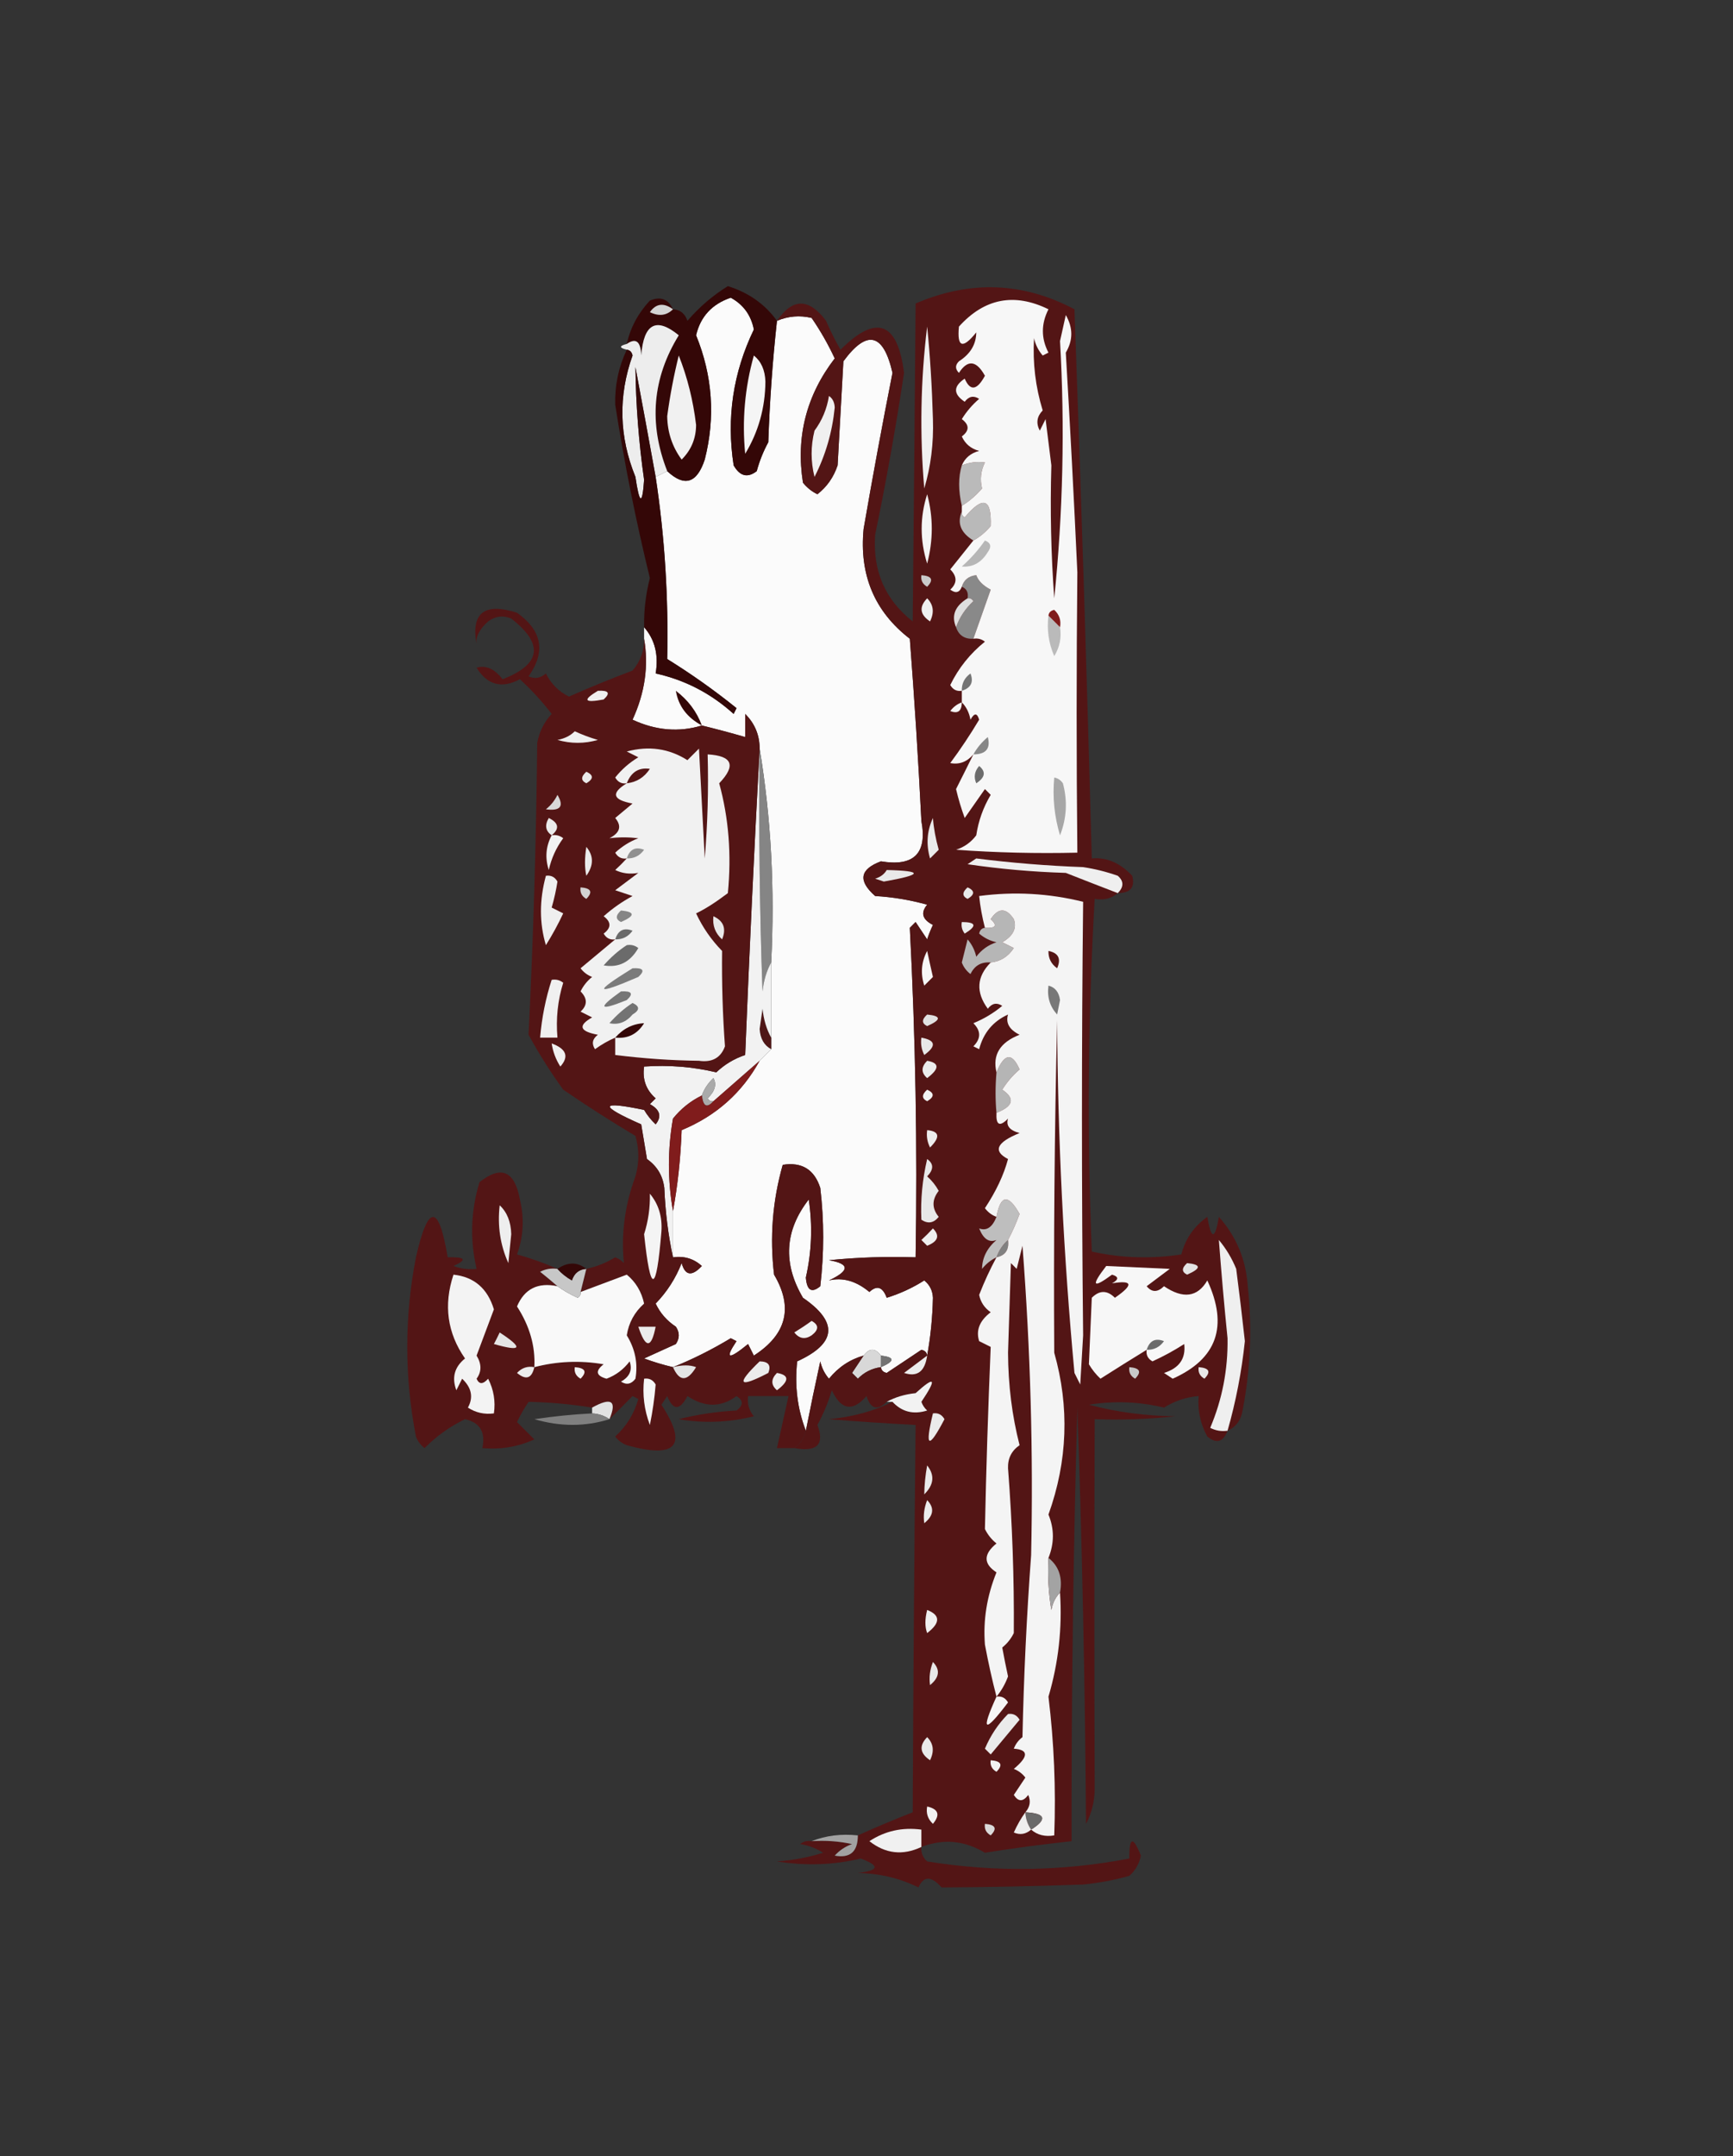 <?xml version="1.0" encoding="UTF-8"?>
<!DOCTYPE svg PUBLIC "-//W3C//DTD SVG 1.1//EN" "http://www.w3.org/Graphics/SVG/1.1/DTD/svg11.dtd">
<svg xmlns="http://www.w3.org/2000/svg" version="1.1" width="300px" height="373px" style="shape-rendering:geometricPrecision; text-rendering:geometricPrecision; image-rendering:optimizeQuality; fill-rule:evenodd; clip-rule:evenodd" xmlns:xlink="http://www.w3.org/1999/xlink">
<rect width="100%" height="100%" fill="#333333" stroke="none"/>
<g><path style="opacity:1" fill="#fbfbfb" d="M 134.5,55.5 C 136.455,54.676 138.455,54.51 140.5,55C 142.017,57.205 143.35,59.538 144.5,62C 139.587,68.4 137.754,75.567 139,83.5C 139.689,84.357 140.522,85.023 141.5,85.5C 143.146,84.221 144.313,82.555 145,80.5C 145.333,74.5 145.667,68.5 146,62.5C 150.091,56.946 152.924,57.612 154.5,64.5C 152.722,73.502 151.056,82.502 149.5,91.5C 148.729,99.463 151.396,105.797 157.5,110.5C 158.307,120.992 158.974,131.492 159.5,142C 160.546,147.62 158.213,149.954 152.5,149C 148.828,150.365 148.494,152.365 151.5,155C 154.553,155.179 157.553,155.679 160.5,156.5C 159.332,157.906 159.665,159.072 161.5,160C 161.07,160.92 160.736,161.753 160.5,162.5C 159.833,161.5 159.167,160.5 158.5,159.5C 158.167,159.833 157.833,160.167 157.5,160.5C 158.487,179.453 158.821,198.453 158.5,217.5C 153.489,217.334 148.489,217.501 143.5,218C 147.136,218.626 147.136,219.793 143.5,221.5C 145.897,220.933 148.23,221.6 150.5,223.5C 151.803,222.282 152.803,222.615 153.5,224.5C 155.811,223.786 157.978,222.786 160,221.5C 160.944,222.263 161.444,223.263 161.5,224.5C 161.424,227.931 161.091,231.265 160.5,234.5C 160.44,233.957 160.107,233.624 159.5,233.5C 157.5,234.833 155.5,236.167 153.5,237.5C 152.893,237.376 152.56,237.043 152.5,236.5C 154.933,235.452 154.933,234.786 152.5,234.5C 151.5,233.167 150.5,233.167 149.5,234.5C 147.133,235.164 145.133,236.497 143.5,238.5C 142.749,237.624 142.249,236.624 142,235.5C 141.117,239.534 140.284,243.534 139.5,247.5C 138.042,243.727 137.542,239.727 138,235.5C 144.819,232.386 145.153,228.72 139,224.5C 135.49,218.541 135.824,212.874 140,207.5C 140.679,212.029 140.513,216.529 139.5,221C 139.68,223.241 140.513,223.741 142,222.5C 142.667,216.833 142.667,211.167 142,205.5C 140.974,202.307 138.808,200.974 135.5,201.5C 133.731,207.723 133.231,214.057 134,220.5C 137.356,226.165 136.189,230.832 130.5,234.5C 130.167,233.833 129.833,233.167 129.5,232.5C 126.078,235.29 125.411,235.123 127.5,232C 127.167,231.833 126.833,231.667 126.5,231.5C 123.172,233.501 119.838,235.168 116.5,236.5C 114.821,236.108 113.154,235.608 111.5,235C 113.351,234.163 115.184,233.329 117,232.5C 117.667,231.5 117.667,230.5 117,229.5C 115.444,228.48 114.278,227.147 113.5,225.5C 115.455,223.488 116.955,221.154 118,218.5C 118.604,220.686 119.77,220.852 121.5,219C 120.095,217.731 118.429,217.231 116.5,217.5C 116.5,214.833 116.5,212.167 116.5,209.5C 117.326,205.018 117.826,200.351 118,195.5C 123.956,193.039 128.456,189.039 131.5,183.5C 132.167,182.833 132.833,182.167 133.5,181.5C 133.5,180.833 133.5,180.167 133.5,179.5C 133.5,175.167 133.5,170.833 133.5,166.5C 134.146,153.788 133.48,141.455 131.5,129.5C 131.496,127.158 130.663,125.158 129,123.5C 129,124.833 129,126.167 129,127.5C 126.509,126.78 124.009,126.113 121.5,125.5C 117.544,126.707 113.544,126.374 109.5,124.5C 111.645,119.834 112.312,115.168 111.5,110.5C 111.5,109.833 111.5,109.167 111.5,108.5C 113.369,110.635 114.036,113.302 113.5,116.5C 118.579,117.623 123.079,119.957 127,123.5C 127.167,123.167 127.333,122.833 127.5,122.5C 123.683,119.423 119.683,116.59 115.5,114C 115.735,103.328 115.068,92.828 113.5,82.5C 114.167,82.167 114.833,81.833 115.5,81.5C 118.474,84.285 120.641,83.619 122,79.5C 123.862,72.192 123.362,65.026 120.5,58C 121.259,54.767 123.259,52.6 126.5,51.5C 128.683,52.692 130.016,54.525 130.5,57C 126.9,64.462 125.733,72.295 127,80.5C 128.079,82.394 129.413,82.727 131,81.5C 131.471,79.754 132.138,78.087 133,76.5C 133.239,69.452 133.739,62.452 134.5,55.5 Z"/></g>
<g><path style="opacity:1" fill="#340707" d="M 134.5,55.5 C 133.739,62.452 133.239,69.452 133,76.5C 132.138,78.087 131.471,79.754 131,81.5C 129.413,82.727 128.079,82.394 127,80.5C 125.733,72.295 126.9,64.462 130.5,57C 130.016,54.525 128.683,52.692 126.5,51.5C 123.259,52.6 121.259,54.767 120.5,58C 123.362,65.026 123.862,72.192 122,79.5C 120.641,83.619 118.474,84.285 115.5,81.5C 112.266,73.257 112.933,65.423 117.5,58C 113.604,54.808 111.437,55.975 111,61.5C 110.925,59.065 110.092,58.398 108.5,59.5C 109.126,56.685 110.46,54.185 112.5,52C 114.352,51.227 115.686,51.727 116.5,53.5C 117.75,53.577 118.583,54.244 119,55.5C 121.039,53.126 123.372,51.126 126,49.5C 129.591,50.615 132.424,52.615 134.5,55.5 Z"/></g>
<g><path style="opacity:1" fill="#d4d4d4" d="M 116.5,53.5 C 115.399,54.598 114.066,54.765 112.5,54C 113.564,52.489 114.897,52.323 116.5,53.5 Z"/></g>
<g><path style="opacity:1" fill="#f5f5f5" d="M 130.5,61.5 C 131.765,62.514 132.431,64.014 132.5,66C 132.463,70.541 131.296,74.708 129,78.5C 128.436,72.742 128.936,67.075 130.5,61.5 Z"/></g>
<g><path style="opacity:1" fill="#f1f1f1" d="M 117.5,61.5 C 118.99,65.251 119.99,69.251 120.5,73.5C 120.489,75.854 119.656,77.854 118,79.5C 116.377,77.297 115.543,74.797 115.5,72C 115.978,68.445 116.645,64.945 117.5,61.5 Z"/></g>
<g><path style="opacity:1" fill="#ededed" d="M 115.5,81.5 C 114.833,81.833 114.167,82.167 113.5,82.5C 112.363,76.209 111.197,69.875 110,63.5C 110.075,69.997 110.575,76.497 111.5,83C 111.199,87.447 110.699,87.281 110,82.5C 107.164,75.518 106.997,68.518 109.5,61.5C 109.376,60.893 109.043,60.56 108.5,60.5C 107.167,60.167 107.167,59.833 108.5,59.5C 110.092,58.398 110.925,59.065 111,61.5C 111.437,55.975 113.604,54.808 117.5,58C 112.933,65.423 112.266,73.257 115.5,81.5 Z"/></g>
<g><path style="opacity:1" fill="#340707" d="M 108.5,60.5 C 109.043,60.56 109.376,60.893 109.5,61.5C 106.997,68.518 107.164,75.518 110,82.5C 110.699,87.281 111.199,87.447 111.5,83C 110.575,76.497 110.075,69.997 110,63.5C 111.197,69.875 112.363,76.209 113.5,82.5C 115.068,92.828 115.735,103.328 115.5,114C 119.683,116.59 123.683,119.423 127.5,122.5C 127.333,122.833 127.167,123.167 127,123.5C 123.079,119.957 118.579,117.623 113.5,116.5C 114.036,113.302 113.369,110.635 111.5,108.5C 111.451,105.626 111.784,102.792 112.5,100C 110.068,90.051 108.068,80.051 106.5,70C 106.422,66.636 107.089,63.47 108.5,60.5 Z"/></g>
<g><path style="opacity:1" fill="#340707" d="M 121.5,125.5 C 118.927,124.121 117.427,122.121 117,119.5C 119.127,121.114 120.627,123.114 121.5,125.5 Z"/></g>
<g><path style="opacity:1" fill="#858585" d="M 131.5,129.5 C 133.48,141.455 134.146,153.788 133.5,166.5C 132.698,167.952 132.198,169.618 132,171.5C 131.5,157.504 131.333,143.504 131.5,129.5 Z"/></g>
<g><path style="opacity:1" fill="#4f1616" d="M 133.5,179.5 C 133.5,180.167 133.5,180.833 133.5,181.5C 132.275,180.848 131.608,179.681 131.5,178C 131.667,176.833 131.833,175.667 132,174.5C 132.198,176.382 132.698,178.048 133.5,179.5 Z"/></g>
<g><path style="opacity:1" fill="#f2f2f2" d="M 131.5,129.5 C 131.333,143.504 131.5,157.504 132,171.5C 132.198,169.618 132.698,167.952 133.5,166.5C 133.5,170.833 133.5,175.167 133.5,179.5C 132.698,178.048 132.198,176.382 132,174.5C 131.833,175.667 131.667,176.833 131.5,178C 131.608,179.681 132.275,180.848 133.5,181.5C 132.833,182.167 132.167,182.833 131.5,183.5C 128.833,185.833 126.167,188.167 123.5,190.5C 123.062,190.565 122.728,190.399 122.5,190C 123.772,188.754 124.105,187.587 123.5,186.5C 122.575,187.357 121.908,188.357 121.5,189.5C 119.539,190.46 117.873,191.793 116.5,193.5C 115.563,198.812 115.563,204.146 116.5,209.5C 116.5,212.167 116.5,214.833 116.5,217.5C 115.676,213.688 115.176,209.688 115,205.5C 114.74,203.382 113.74,201.716 112,200.5C 111.667,198.5 111.333,196.5 111,194.5C 103.615,191.233 103.781,190.4 111.5,192C 112.047,192.925 112.713,193.758 113.5,194.5C 114.594,193.132 114.26,191.965 112.5,191C 112.833,190.667 113.167,190.333 113.5,190C 111.845,188.556 111.178,186.722 111.5,184.5C 115.767,184.203 119.934,184.536 124,185.5C 125.441,184.13 127.108,183.13 129,182.5C 129.713,164.846 130.546,147.18 131.5,129.5 Z"/></g>
<g><path style="opacity:1" fill="#aaaaaa" d="M 123.5,190.5 C 122.377,191.757 121.711,191.424 121.5,189.5C 121.908,188.357 122.575,187.357 123.5,186.5C 124.105,187.587 123.772,188.754 122.5,190C 122.728,190.399 123.062,190.565 123.5,190.5 Z"/></g>
<g><path style="opacity:1" fill="#801c1c" d="M 131.5,183.5 C 128.456,189.039 123.956,193.039 118,195.5C 117.826,200.351 117.326,205.018 116.5,209.5C 115.563,204.146 115.563,198.812 116.5,193.5C 117.873,191.793 119.539,190.46 121.5,189.5C 121.711,191.424 122.377,191.757 123.5,190.5C 126.167,188.167 128.833,185.833 131.5,183.5 Z"/></g>
<g><path style="opacity:1" fill="#d8d8d8" d="M 152.5,234.5 C 152.5,235.167 152.5,235.833 152.5,236.5C 150.956,236.703 149.622,237.37 148.5,238.5C 148.167,238.167 147.833,237.833 147.5,237.5C 148.193,236.482 148.859,235.482 149.5,234.5C 150.5,233.167 151.5,233.167 152.5,234.5 Z"/></g>
<g><path style="opacity:1" fill="#531515" d="M 111.5,110.5 C 112.312,115.168 111.645,119.834 109.5,124.5C 113.544,126.374 117.544,126.707 121.5,125.5C 124.009,126.113 126.509,126.78 129,127.5C 129,126.167 129,124.833 129,123.5C 130.663,125.158 131.496,127.158 131.5,129.5C 130.546,147.18 129.713,164.846 129,182.5C 127.108,183.13 125.441,184.13 124,185.5C 119.934,184.536 115.767,184.203 111.5,184.5C 111.178,186.722 111.845,188.556 113.5,190C 113.167,190.333 112.833,190.667 112.5,191C 114.26,191.965 114.594,193.132 113.5,194.5C 112.713,193.758 112.047,192.925 111.5,192C 103.781,190.4 103.615,191.233 111,194.5C 111.333,196.5 111.667,198.5 112,200.5C 113.74,201.716 114.74,203.382 115,205.5C 115.176,209.688 115.676,213.688 116.5,217.5C 118.429,217.231 120.095,217.731 121.5,219C 119.77,220.852 118.604,220.686 118,218.5C 116.955,221.154 115.455,223.488 113.5,225.5C 114.278,227.147 115.444,228.48 117,229.5C 117.667,230.5 117.667,231.5 117,232.5C 115.184,233.329 113.351,234.163 111.5,235C 113.154,235.608 114.821,236.108 116.5,236.5C 119.838,235.168 123.172,233.501 126.5,231.5C 126.833,231.667 127.167,231.833 127.5,232C 125.411,235.123 126.078,235.29 129.5,232.5C 129.833,233.167 130.167,233.833 130.5,234.5C 136.189,230.832 137.356,226.165 134,220.5C 133.231,214.057 133.731,207.723 135.5,201.5C 138.808,200.974 140.974,202.307 142,205.5C 142.667,211.167 142.667,216.833 142,222.5C 140.513,223.741 139.68,223.241 139.5,221C 140.513,216.529 140.679,212.029 140,207.5C 135.824,212.874 135.49,218.541 139,224.5C 145.153,228.72 144.819,232.386 138,235.5C 137.542,239.727 138.042,243.727 139.5,247.5C 139.218,248.778 138.551,249.778 137.5,250.5C 136.5,250.5 135.5,250.5 134.5,250.5C 135.167,247.5 135.833,244.5 136.5,241.5C 134.167,241.5 131.833,241.5 129.5,241.5C 129.33,242.822 129.663,243.989 130.5,245C 126.136,246.082 121.803,246.249 117.5,245.5C 120.785,244.676 124.118,244.176 127.5,244C 128.711,243.107 128.711,242.274 127.5,241.5C 124.829,243.491 121.996,243.491 119,241.5C 117.684,244.028 116.517,244.028 115.5,241.5C 115.167,242 114.833,242.5 114.5,243C 119.121,250.07 117.121,252.404 108.5,250C 107.692,249.692 107.025,249.192 106.5,248.5C 108.46,246.709 109.793,244.543 110.5,242C 110.167,241.833 109.833,241.667 109.5,241.5C 108.16,242.867 106.827,244.2 105.5,245.5C 106.837,242.313 105.837,241.646 102.5,243.5C 98.929,242.911 95.262,242.577 91.5,242.5C 90.738,243.628 90.071,244.795 89.5,246C 90.5,247 91.5,248 92.5,249C 89.649,250.289 86.649,250.789 83.5,250.5C 84.085,247.739 83.085,246.073 80.5,245.5C 77.913,246.744 75.58,248.411 73.5,250.5C 72.808,249.975 72.308,249.308 72,248.5C 70,238.167 70,227.833 72,217.5C 74.117,208.195 75.951,208.195 77.5,217.5C 80.598,217.413 80.932,217.913 78.5,219C 79.793,219.49 81.127,219.657 82.5,219.5C 81.33,214.491 81.497,209.491 83,204.5C 86.763,201.539 89.096,202.539 90,207.5C 90.784,210.76 90.617,213.927 89.5,217C 92.004,217.698 94.337,218.531 96.5,219.5C 95.448,219.351 94.448,219.517 93.5,220C 94.571,220.852 95.571,221.685 96.5,222.5C 93.115,221.79 90.781,222.956 89.5,226C 91.697,229.391 92.697,232.891 92.5,236.5C 96.446,235.473 100.446,235.306 104.5,236C 103.007,237.156 103.174,237.99 105,238.5C 106.605,237.899 107.938,236.899 109,235.5C 109.507,236.996 109.007,238.163 107.5,239C 108.449,239.617 109.282,239.451 110,238.5C 110.455,235.863 109.955,233.363 108.5,231C 108.834,228.825 109.834,226.992 111.5,225.5C 111.047,223.435 110.047,221.768 108.5,220.5C 105.812,221.513 103.146,222.513 100.5,223.5C 100.833,222.167 101.167,220.833 101.5,219.5C 103.258,219.123 104.925,218.456 106.5,217.5C 107.086,217.709 107.586,218.043 108,218.5C 107.496,213.463 108.162,208.463 110,203.5C 110.667,201.167 110.667,198.833 110,196.5C 105.739,193.955 101.572,191.288 97.5,188.5C 95.302,185.467 93.302,182.3 91.5,179C 92.326,162.241 92.826,145.407 93,128.5C 93.36,126.579 94.194,124.912 95.5,123.5C 93.851,121.35 92.018,119.35 90,117.5C 86.857,119.172 84.357,118.506 82.5,115.5C 84.113,115.032 85.613,115.699 87,117.5C 93.684,114.924 94.184,111.424 88.5,107C 87.101,106.405 85.768,106.572 84.5,107.5C 82.98,108.85 82.313,110.183 82.5,111.5C 81.503,106.018 83.836,104.185 89.5,106C 93.847,109.084 94.513,112.751 91.5,117C 92.549,117.492 93.549,117.326 94.5,116.5C 95.395,118.307 96.728,119.64 98.5,120.5C 102.087,118.913 105.754,117.413 109.5,116C 110.861,114.416 111.528,112.582 111.5,110.5 Z"/></g>
<g><path style="opacity:1" fill="#efefef" d="M 134.5,237.5 C 136.656,237.872 136.656,238.872 134.5,240.5C 133.438,239.575 133.438,238.575 134.5,237.5 Z"/></g>
<g><path style="opacity:1" fill="#ececec" d="M 131.5,235.5 C 133.028,235.517 133.528,236.184 133,237.5C 127.841,240.18 127.341,239.513 131.5,235.5 Z"/></g>
<g><path style="opacity:1" fill="#e4e4e4" d="M 116.5,236.5 C 118.109,236.094 119.443,236.094 120.5,236.5C 118.956,239.041 117.623,239.041 116.5,236.5 Z"/></g>
<g><path style="opacity:1" fill="#f3f3f3" d="M 99.5,236.5 C 101.337,236.639 101.67,237.306 100.5,238.5C 99.703,238.043 99.369,237.376 99.5,236.5 Z"/></g>
<g><path style="opacity:1" fill="#ececec" d="M 92.5,236.5 C 92.052,238.465 91.052,238.798 89.5,237.5C 90.325,236.614 91.325,236.281 92.5,236.5 Z"/></g>
<g><path style="opacity:1" fill="#e5e5e5" d="M 86.5,230.5 C 90.66,233.216 90.327,233.883 85.5,232.5C 85.863,231.817 86.196,231.15 86.5,230.5 Z"/></g>
<g><path style="opacity:1" fill="#ebebeb" d="M 110.5,229.5 C 111.5,229.5 112.5,229.5 113.5,229.5C 112.754,233.31 111.754,233.31 110.5,229.5 Z"/></g>
<g><path style="opacity:1" fill="#f3f3f3" d="M 140.5,228.5 C 141.774,229.189 141.774,230.023 140.5,231C 139.365,231.749 138.365,231.583 137.5,230.5C 138.602,229.824 139.602,229.158 140.5,228.5 Z"/></g>
<g><path style="opacity:1" fill="#f9f9f9" d="M 92.5,236.5 C 92.697,232.891 91.697,229.391 89.5,226C 90.781,222.956 93.115,221.79 96.5,222.5C 97.531,223.249 98.698,223.915 100,224.5C 100.399,224.272 100.565,223.938 100.5,223.5C 103.146,222.513 105.812,221.513 108.5,220.5C 110.047,221.768 111.047,223.435 111.5,225.5C 109.834,226.992 108.834,228.825 108.5,231C 109.955,233.363 110.455,235.863 110,238.5C 109.282,239.451 108.449,239.617 107.5,239C 109.007,238.163 109.507,236.996 109,235.5C 107.938,236.899 106.605,237.899 105,238.5C 103.174,237.99 103.007,237.156 104.5,236C 100.446,235.306 96.446,235.473 92.5,236.5 Z"/></g>
<g><path style="opacity:1" fill="#c7c7c7" d="M 96.5,219.5 C 97.172,220.267 98.005,220.934 99,221.5C 99.417,220.244 100.25,219.577 101.5,219.5C 101.167,220.833 100.833,222.167 100.5,223.5C 100.565,223.938 100.399,224.272 100,224.5C 98.698,223.915 97.531,223.249 96.5,222.5C 95.571,221.685 94.571,220.852 93.5,220C 94.448,219.517 95.448,219.351 96.5,219.5 Z"/></g>
<g><path style="opacity:1" fill="#f3f3f3" d="M 78.5,220.5 C 82.066,220.88 84.399,222.88 85.5,226.5C 84.497,229.172 83.497,231.838 82.5,234.5C 83.39,235.955 83.39,237.289 82.5,238.5C 82.938,239.506 83.604,239.506 84.5,238.5C 85.466,240.396 85.799,242.396 85.5,244.5C 83.856,244.714 82.356,244.38 81,243.5C 81.979,241.721 81.646,240.055 80,238.5C 79.667,239.167 79.333,239.833 79,240.5C 78.175,238.299 78.675,236.466 80.5,235C 77.427,230.596 76.761,225.763 78.5,220.5 Z"/></g>
<g><path style="opacity:1" fill="#340707" d="M 101.5,219.5 C 100.25,219.577 99.417,220.244 99,221.5C 98.005,220.934 97.172,220.267 96.5,219.5C 98.284,218.28 99.95,218.28 101.5,219.5 Z"/></g>
<g><path style="opacity:1" fill="#eeeeee" d="M 86.5,208.5 C 87.777,209.694 88.444,211.36 88.5,213.5C 88.333,215.167 88.167,216.833 88,218.5C 86.595,215.381 86.095,212.048 86.5,208.5 Z"/></g>
<g><path style="opacity:1" fill="#f4f4f4" d="M 112.5,206.5 C 113.997,208.29 114.664,210.456 114.5,213C 113.611,223.837 112.611,224.003 111.5,213.5C 112.223,211.218 112.557,208.884 112.5,206.5 Z"/></g>
<g><path style="opacity:1" fill="#f0f0f0" d="M 95.5,180.5 C 98.045,181.438 98.545,182.771 97,184.5C 96.209,183.255 95.709,181.922 95.5,180.5 Z"/></g>
<g><path style="opacity:1" fill="#f0f0f0" d="M 95.5,169.5 C 96.239,169.369 96.906,169.536 97.5,170C 96.549,173.057 96.216,176.223 96.5,179.5C 95.5,179.5 94.5,179.5 93.5,179.5C 93.788,176.061 94.454,172.728 95.5,169.5 Z"/></g>
<g><path style="opacity:1" fill="#e9e9e9" d="M 123.5,158.5 C 125.273,159.314 125.773,160.648 125,162.5C 123.812,161.437 123.312,160.103 123.5,158.5 Z"/></g>
<g><path style="opacity:1" fill="#d2d2d2" d="M 100.5,153.5 C 102.337,153.639 102.67,154.306 101.5,155.5C 100.702,155.043 100.369,154.376 100.5,153.5 Z"/></g>
<g><path style="opacity:1" fill="#efefef" d="M 94.5,151.5 C 95.376,151.369 96.043,151.702 96.5,152.5C 96.277,153.967 95.944,155.467 95.5,157C 96.167,157.333 96.833,157.667 97.5,158C 96.635,159.854 95.635,161.687 94.5,163.5C 93.358,159.696 93.358,155.696 94.5,151.5 Z"/></g>
<g><path style="opacity:1" fill="#ebebeb" d="M 101.5,146.5 C 102.788,148.035 102.788,149.701 101.5,151.5C 101.193,150.113 101.193,148.446 101.5,146.5 Z"/></g>
<g><path style="opacity:1" fill="#f2f2f2" d="M 95.5,144.5 C 96.239,144.369 96.906,144.536 97.5,145C 96.283,146.648 95.45,148.481 95,150.5C 94.322,148.402 94.489,146.402 95.5,144.5 Z"/></g>
<g><path style="opacity:1" fill="#eaeaea" d="M 95.5,144.5 C 94.427,143.749 94.26,142.749 95,141.5C 96.728,142.352 96.895,143.352 95.5,144.5 Z"/></g>
<g><path style="opacity:1" fill="#d8d8d8" d="M 96.5,137.5 C 97.688,139.496 97.021,140.329 94.5,140C 95.38,139.292 96.047,138.458 96.5,137.5 Z"/></g>
<g><path style="opacity:1" fill="#eaeaea" d="M 101.5,133.5 C 102.773,134.077 102.773,134.743 101.5,135.5C 100.537,135.03 100.537,134.363 101.5,133.5 Z"/></g>
<g><path style="opacity:1" fill="#f1f1f1" d="M 106.5,179.5 C 105.279,180.028 104.113,180.695 103,181.5C 102.383,180.551 102.549,179.718 103.5,179C 100.332,178.418 99.999,177.418 102.5,176C 101.833,175.667 101.167,175.333 100.5,175C 101.711,173.887 101.711,172.72 100.5,171.5C 100.977,170.522 101.643,169.689 102.5,169C 101.692,168.692 101.025,168.192 100.5,167.5C 102.519,165.81 104.519,164.144 106.5,162.5C 105.624,162.631 104.957,162.298 104.5,161.5C 105.833,160.5 105.833,159.5 104.5,158.5C 106.028,157.139 107.695,155.972 109.5,155C 108.5,154.667 107.5,154.333 106.5,154C 107.833,153 109.167,152 110.5,151C 109.049,151.263 107.716,151.096 106.5,150.5C 107.243,149.818 107.909,149.151 108.5,148.5C 107.624,148.631 106.957,148.298 106.5,147.5C 107.665,146.416 108.998,145.583 110.5,145C 108.793,144.805 107.126,144.805 105.5,145C 107.335,144.072 107.668,142.906 106.5,141.5C 107.5,140.667 108.5,139.833 109.5,139C 106.046,138.372 105.713,137.205 108.5,135.5C 107.624,135.631 106.957,135.298 106.5,134.5C 107.605,133.108 108.939,131.941 110.5,131C 109.833,130.667 109.167,130.333 108.5,130C 112.317,128.977 115.817,129.477 119,131.5C 119.667,130.833 120.333,130.167 121,129.5C 121.333,135.833 121.667,142.167 122,148.5C 122.499,142.509 122.666,136.509 122.5,130.5C 126.789,130.744 127.456,132.411 124.5,135.5C 126.149,141.5 126.649,147.834 126,154.5C 123.878,156.105 122.045,157.271 120.5,158C 121.624,160.411 123.124,162.578 125,164.5C 124.935,170.043 125.101,175.543 125.5,181C 124.771,182.992 123.271,183.826 121,183.5C 116.281,183.447 111.447,183.114 106.5,182.5C 106.5,181.5 106.5,180.5 106.5,179.5 Z"/></g>
<g><path style="opacity:1" fill="#340707" d="M 106.5,179.5 C 107.875,177.93 109.541,177.097 111.5,177C 110.347,178.883 108.681,179.716 106.5,179.5 Z"/></g>
<g><path style="opacity:1" fill="#737373" d="M 109.5,173.5 C 110.773,174.077 110.773,174.743 109.5,175.5C 108.38,176.833 107.047,177.333 105.5,177C 106.731,175.595 108.064,174.429 109.5,173.5 Z"/></g>
<g><path style="opacity:1" fill="#767676" d="M 107.5,171.5 C 109.379,171.393 109.712,171.893 108.5,173C 103.698,174.94 103.365,174.44 107.5,171.5 Z"/></g>
<g><path style="opacity:1" fill="#7b7b7b" d="M 109.5,167.5 C 111.379,167.393 111.712,167.893 110.5,169C 102.968,172.24 102.635,171.74 109.5,167.5 Z"/></g>
<g><path style="opacity:1" fill="#6b6b6b" d="M 108.5,163.5 C 109.239,163.369 109.906,163.536 110.5,164C 109.094,166.449 107.094,167.449 104.5,167C 105.731,165.595 107.064,164.429 108.5,163.5 Z"/></g>
<g><path style="opacity:1" fill="#6a6a6a" d="M 106.5,162.5 C 107.002,160.915 108.002,160.415 109.5,161C 108.756,162.039 107.756,162.539 106.5,162.5 Z"/></g>
<g><path style="opacity:1" fill="#858585" d="M 107.5,157.5 C 109.975,157.747 109.975,158.413 107.5,159.5C 106.537,159.03 106.537,158.363 107.5,157.5 Z"/></g>
<g><path style="opacity:1" fill="#909090" d="M 108.5,148.5 C 109.002,146.915 110.002,146.415 111.5,147C 110.756,148.039 109.756,148.539 108.5,148.5 Z"/></g>
<g><path style="opacity:1" fill="#531515" d="M 108.5,135.5 C 109.254,133.554 110.588,132.721 112.5,133C 111.529,134.481 110.196,135.315 108.5,135.5 Z"/></g>
<g><path style="opacity:1" fill="#efefef" d="M 99.5,126.5 C 100.766,127.09 102.099,127.59 103.5,128C 101.167,128.667 98.833,128.667 96.5,128C 97.737,127.768 98.737,127.268 99.5,126.5 Z"/></g>
<g><path style="opacity:1" fill="#f0f0f0" d="M 103.5,119.5 C 105.379,119.393 105.712,119.893 104.5,121C 101.125,121.632 100.791,121.132 103.5,119.5 Z"/></g>
<g><path style="opacity:1" fill="#e2e2e2" d="M 105.5,245.5 C 104.609,244.89 103.609,244.557 102.5,244.5C 102.5,244.167 102.5,243.833 102.5,243.5C 105.837,241.646 106.837,242.313 105.5,245.5 Z"/></g>
<g><path style="opacity:1" fill="#f6f6f6" d="M 111.5,238.5 C 112.376,238.369 113.043,238.702 113.5,239.5C 113.314,241.815 112.98,244.149 112.5,246.5C 111.52,243.914 111.187,241.247 111.5,238.5 Z"/></g>
<g><path style="opacity:1" fill="#7f7f7f" d="M 102.5,244.5 C 103.609,244.557 104.609,244.89 105.5,245.5C 101.317,246.811 96.984,246.811 92.5,245.5C 95.93,244.991 99.263,244.657 102.5,244.5 Z"/></g>
<g><path style="opacity:1" fill="#531515" d="M 193.5,154.5 C 192.432,155.434 191.099,155.768 189.5,155.5C 188.337,175.857 188.171,196.191 189,216.5C 194.082,217.637 199.249,217.804 204.5,217C 205.19,214.304 206.69,212.137 209,210.5C 209.667,214.5 210.333,214.5 211,210.5C 214.022,213.891 215.689,217.891 216,222.5C 216.801,229.889 216.467,237.223 215,244.5C 214.623,245.942 213.79,246.942 212.5,247.5C 211.745,249.466 210.579,249.8 209,248.5C 207.798,246.323 207.298,243.989 207.5,241.5C 205.325,241.682 203.325,242.349 201.5,243.5C 197.201,242.458 192.868,242.291 188.5,243C 193.321,244.279 198.321,244.946 203.5,245C 198.845,245.499 194.179,245.666 189.5,245.5C 189.437,266.834 189.437,288.167 189.5,309.5C 189.485,311.634 188.985,313.634 188,315.5C 187.833,291.493 187.333,267.493 186.5,243.5C 185.796,268.517 185.463,293.517 185.5,318.5C 180.477,319.047 175.477,319.714 170.5,320.5C 166.954,318.372 163.288,318.039 159.5,319.5C 159.414,320.496 159.748,321.329 160.5,322C 172.197,323.898 183.864,323.731 195.5,321.5C 195.469,317.724 196.136,317.557 197.5,321C 197.22,322.395 196.553,323.562 195.5,324.5C 192.891,325.23 190.224,325.73 187.5,326C 179.235,326.295 171.069,326.461 163,326.5C 161.209,324.487 159.875,324.487 159,326.5C 155.733,324.899 152.233,324.066 148.5,324C 152.19,323.576 152.357,322.742 149,321.5C 144.252,322.635 139.419,322.802 134.5,322C 137.226,321.818 139.893,321.318 142.5,320.5C 141.271,319.719 139.938,319.219 138.5,319C 139.094,318.536 139.761,318.369 140.5,318.5C 142.857,318.337 145.19,318.503 147.5,319C 146.328,319.419 145.328,320.085 144.5,321C 147.172,321.485 148.505,320.318 148.5,317.5C 151.588,316.106 154.755,314.772 158,313.5C 158.103,290.945 158.27,268.612 158.5,246.5C 153.523,246.242 148.523,245.908 143.5,245.5C 147.589,245.112 151.256,244.112 154.5,242.5C 156.126,244.243 158.126,244.743 160.5,244C 160.043,243.586 159.709,243.086 159.5,242.5C 162.227,238.431 161.893,237.931 158.5,241C 156.618,241.198 154.952,241.698 153.5,242.5C 151.871,244.06 150.704,243.727 150,241.5C 147.598,244.258 145.598,243.925 144,240.5C 143.365,242.618 142.531,244.618 141.5,246.5C 142.785,249.89 141.451,251.223 137.5,250.5C 138.551,249.778 139.218,248.778 139.5,247.5C 140.284,243.534 141.117,239.534 142,235.5C 142.249,236.624 142.749,237.624 143.5,238.5C 145.133,236.497 147.133,235.164 149.5,234.5C 148.859,235.482 148.193,236.482 147.5,237.5C 147.833,237.833 148.167,238.167 148.5,238.5C 149.622,237.37 150.956,236.703 152.5,236.5C 152.56,237.043 152.893,237.376 153.5,237.5C 155.5,236.167 157.5,234.833 159.5,233.5C 160.107,233.624 160.44,233.957 160.5,234.5C 161.091,231.265 161.424,227.931 161.5,224.5C 161.444,223.263 160.944,222.263 160,221.5C 157.978,222.786 155.811,223.786 153.5,224.5C 152.803,222.615 151.803,222.282 150.5,223.5C 148.23,221.6 145.897,220.933 143.5,221.5C 147.136,219.793 147.136,218.626 143.5,218C 148.489,217.501 153.489,217.334 158.5,217.5C 158.821,198.453 158.487,179.453 157.5,160.5C 157.833,160.167 158.167,159.833 158.5,159.5C 159.167,160.5 159.833,161.5 160.5,162.5C 160.736,161.753 161.07,160.92 161.5,160C 159.665,159.072 159.332,157.906 160.5,156.5C 157.553,155.679 154.553,155.179 151.5,155C 148.494,152.365 148.828,150.365 152.5,149C 158.213,149.954 160.546,147.62 159.5,142C 158.974,131.492 158.307,120.992 157.5,110.5C 151.396,105.797 148.729,99.463 149.5,91.5C 151.056,82.502 152.722,73.502 154.5,64.5C 152.924,57.612 150.091,56.946 146,62.5C 145.667,68.5 145.333,74.5 145,80.5C 144.313,82.555 143.146,84.221 141.5,85.5C 140.522,85.023 139.689,84.357 139,83.5C 137.754,75.567 139.587,68.4 144.5,62C 143.35,59.538 142.017,57.205 140.5,55C 138.455,54.51 136.455,54.676 134.5,55.5C 137.201,51.533 140.034,51.533 143,55.5C 143.739,57.221 144.573,58.887 145.5,60.5C 151.705,54.307 155.372,55.641 156.5,64.5C 155.088,73.89 153.422,83.223 151.5,92.5C 151.048,98.738 153.214,103.738 158,107.5C 158.185,89.391 158.352,71.058 158.5,52.5C 167.921,48.45 177.088,48.783 186,53.5C 187.149,85.156 188.149,116.823 189,148.5C 191.562,148.262 193.896,149.262 196,151.5C 196.519,153.489 195.686,154.489 193.5,154.5 Z"/></g>
<g><path style="opacity:1" fill="#ebebeb" d="M 161.5,244.5 C 162.376,244.369 163.043,244.702 163.5,245.5C 160.725,250.796 160.059,250.462 161.5,244.5 Z"/></g>
<g><path style="opacity:1" fill="#f2f2f2" d="M 154.5,242.5 C 154.167,242.5 153.833,242.5 153.5,242.5C 154.952,241.698 156.618,241.198 158.5,241C 161.893,237.931 162.227,238.431 159.5,242.5C 159.709,243.086 160.043,243.586 160.5,244C 158.126,244.743 156.126,244.243 154.5,242.5 Z"/></g>
<g><path style="opacity:1" fill="#e8e8e8" d="M 207.5,236.5 C 209.337,236.639 209.67,237.306 208.5,238.5C 207.702,238.043 207.369,237.376 207.5,236.5 Z"/></g>
<g><path style="opacity:1" fill="#ededed" d="M 160.5,234.5 C 160.114,237.262 158.781,238.262 156.5,237.5C 157.852,236.476 159.185,235.476 160.5,234.5 Z"/></g>
<g><path style="opacity:1" fill="#737373" d="M 152.5,234.5 C 154.933,234.786 154.933,235.452 152.5,236.5C 152.5,235.833 152.5,235.167 152.5,234.5 Z"/></g>
<g><path style="opacity:1" fill="#e4e4e4" d="M 205.5,218.5 C 207.975,218.747 207.975,219.413 205.5,220.5C 204.537,220.03 204.537,219.363 205.5,218.5 Z"/></g>
<g><path style="opacity:1" fill="#f7f7f7" d="M 198.5,233.5 C 195.868,235.113 193.202,236.78 190.5,238.5C 189.713,237.758 189.047,236.925 188.5,236C 188.658,232.28 188.825,228.446 189,224.5C 190.333,223.167 191.667,223.167 193,224.5C 196.274,222.241 196.107,221.408 192.5,222C 193.696,221.346 193.696,220.846 192.5,220.5C 189.147,222.976 188.814,222.476 191.5,219C 195.167,219.166 198.834,219.333 202.5,219.5C 201.167,220.5 199.833,221.5 198.5,222.5C 199.391,223.59 200.391,223.59 201.5,222.5C 204.806,224.738 207.306,224.405 209,221.5C 212.67,229.423 210.67,235.089 203,238.5C 202.5,238.167 202,237.833 201.5,237.5C 204.133,236.682 205.3,235.016 205,232.5C 203.247,233.627 201.413,234.627 199.5,235.5C 198.702,235.043 198.369,234.376 198.5,233.5 Z"/></g>
<g><path style="opacity:1" fill="#c8c8c8" d="M 195.5,236.5 C 197.337,236.639 197.67,237.306 196.5,238.5C 195.702,238.043 195.369,237.376 195.5,236.5 Z"/></g>
<g><path style="opacity:1" fill="#6c6c6c" d="M 198.5,233.5 C 199.002,231.915 200.002,231.415 201.5,232C 200.756,233.039 199.756,233.539 198.5,233.5 Z"/></g>
<g><path style="opacity:1" fill="#efefef" d="M 212.5,247.5 C 211.448,247.649 210.448,247.483 209.5,247C 211.584,242.077 212.584,236.91 212.5,231.5C 211.921,225.797 211.421,220.13 211,214.5C 212.252,216.001 213.252,217.668 214,219.5C 214.541,223.662 215.041,227.828 215.5,232C 214.942,237.289 213.942,242.455 212.5,247.5 Z"/></g>
<g><path style="opacity:1" fill="#818181" d="M 174.5,214.5 C 174.715,216.179 174.048,217.179 172.5,217.5C 172.932,216.29 173.599,215.29 174.5,214.5 Z"/></g>
<g><path style="opacity:1" fill="#efefef" d="M 161.5,212.5 C 162.737,213.743 162.404,214.743 160.5,215.5C 160.167,215.167 159.833,214.833 159.5,214.5C 160.243,213.818 160.909,213.151 161.5,212.5 Z"/></g>
<g><path style="opacity:1" fill="#bebebe" d="M 174.5,214.5 C 173.599,215.29 172.932,216.29 172.5,217.5C 171.542,217.953 170.708,218.619 170,219.5C 170.027,217.583 170.861,215.916 172.5,214.5C 171.242,215.016 170.242,214.35 169.5,212.5C 170.781,212.984 171.781,212.317 172.5,210.5C 173.203,206.663 174.536,206.497 176.5,210C 175.901,211.622 175.234,213.122 174.5,214.5 Z"/></g>
<g><path style="opacity:1" fill="#e8e8e8" d="M 160.5,200.5 C 161.653,201.313 161.653,202.313 160.5,203.5C 161.311,204.216 161.978,205.05 162.5,206C 161.305,207.533 161.305,209.033 162.5,210.5C 161.635,211.583 160.635,211.749 159.5,211C 159.339,207.55 159.673,204.05 160.5,200.5 Z"/></g>
<g><path style="opacity:1" fill="#ededed" d="M 160.5,195.5 C 162.646,195.696 162.812,196.696 161,198.5C 160.517,197.552 160.351,196.552 160.5,195.5 Z"/></g>
<g><path style="opacity:1" fill="#b5b5b5" d="M 172.5,192.5 C 172.289,190.289 172.289,187.956 172.5,185.5C 173.871,182.19 175.204,182.023 176.5,185C 175.313,186.019 174.313,187.186 173.5,188.5C 175.762,190.03 175.428,191.363 172.5,192.5 Z"/></g>
<g><path style="opacity:1" fill="#f3f3f3" d="M 160.5,188.5 C 161.773,189.077 161.773,189.743 160.5,190.5C 159.537,190.03 159.537,189.363 160.5,188.5 Z"/></g>
<g><path style="opacity:1" fill="#ececec" d="M 160.5,183.5 C 162.656,183.872 162.656,184.872 160.5,186.5C 159.438,185.575 159.438,184.575 160.5,183.5 Z"/></g>
<g><path style="opacity:1" fill="#e8e8e8" d="M 159.5,179.5 C 161.973,179.947 162.14,180.947 160,182.5C 159.517,181.552 159.351,180.552 159.5,179.5 Z"/></g>
<g><path style="opacity:1" fill="#e1e1e1" d="M 160.5,175.5 C 162.975,175.747 162.975,176.413 160.5,177.5C 159.537,177.03 159.537,176.363 160.5,175.5 Z"/></g>
<g><path style="opacity:1" fill="#f7f7f7" d="M 160.5,164.5 C 160.795,165.897 161.129,167.397 161.5,169C 161,169.5 160.5,170 160,170.5C 159.322,168.402 159.489,166.402 160.5,164.5 Z"/></g>
<g><path style="opacity:1" fill="#b6b6b6" d="M 171.5,166.5 C 169.876,166.36 168.71,167.027 168,168.5C 167.308,167.975 166.808,167.308 166.5,166.5C 166.833,165.167 167.167,163.833 167.5,162.5C 168.251,163.376 168.751,164.376 169,165.5C 169.903,164.299 171.069,163.465 172.5,163C 171.376,162.751 170.376,162.251 169.5,161.5C 169.624,160.893 169.957,160.56 170.5,160.5C 172.379,160.607 172.712,160.107 171.5,159C 172.833,157 174.167,157 175.5,159C 176.061,160.566 175.394,161.899 173.5,163C 174.167,163.333 174.833,163.667 175.5,164C 174.529,165.481 173.196,166.315 171.5,166.5 Z"/></g>
<g><path style="opacity:1" fill="#ededed" d="M 166.5,159.5 C 169.001,159.511 169.168,160.178 167,161.5C 166.536,160.906 166.369,160.239 166.5,159.5 Z"/></g>
<g><path style="opacity:1" fill="#f4f4f4" d="M 181.5,269.5 C 181.335,272.518 181.502,275.518 182,278.5C 182.232,277.263 182.732,276.263 183.5,275.5C 183.9,281.641 183.233,287.641 181.5,293.5C 182.469,301.444 182.802,309.444 182.5,317.5C 180.901,317.768 179.568,317.434 178.5,316.5C 181.338,314.694 181.005,313.694 177.5,313.5C 178.303,312.577 178.47,311.577 178,310.5C 177.107,311.711 176.274,311.711 175.5,310.5C 176.167,309.5 176.833,308.5 177.5,307.5C 176.975,306.808 176.308,306.308 175.5,306C 178.078,303.843 178.078,302.677 175.5,302.5C 175.808,301.692 176.308,301.025 177,300.5C 177.225,289.977 177.725,279.477 178.5,269C 178.887,251.362 178.387,233.529 177,215.5C 176.667,216.833 176.333,218.167 176,219.5C 175.667,219.167 175.333,218.833 175,218.5C 174.833,223.667 174.667,228.833 174.5,234C 174.527,239.58 175.194,244.914 176.5,250C 175.106,250.956 174.439,252.289 174.5,254C 175.239,263.533 175.572,273.033 175.5,282.5C 175.023,283.478 174.357,284.311 173.5,285C 173.807,286.682 174.14,288.348 174.5,290C 174.022,291.303 173.355,292.469 172.5,293.5C 171.756,290.64 171.089,287.64 170.5,284.5C 170.17,280.274 170.837,276.107 172.5,272C 170.219,270.518 170.219,268.851 172.5,267C 171.643,266.311 170.977,265.478 170.5,264.5C 170.717,254.136 171.05,243.636 171.5,233C 170.833,232.667 170.167,232.333 169.5,232C 168.911,230.127 169.578,228.46 171.5,227C 170.426,226.261 169.759,225.261 169.5,224C 170.391,221.721 171.391,219.554 172.5,217.5C 174.048,217.179 174.715,216.179 174.5,214.5C 175.234,213.122 175.901,211.622 176.5,210C 174.536,206.497 173.203,206.663 172.5,210.5C 171.711,210.217 171.044,209.717 170.5,209C 172.439,206.063 173.772,203.229 174.5,200.5C 171.837,199.121 172.504,197.621 176.5,196C 174.776,195.552 174.109,194.718 174.5,193.5C 173.056,194.981 172.389,194.648 172.5,192.5C 175.428,191.363 175.762,190.03 173.5,188.5C 174.313,187.186 175.313,186.019 176.5,185C 175.204,182.023 173.871,182.19 172.5,185.5C 171.779,182.48 173.112,180.314 176.5,179C 174.726,178.119 174.06,176.953 174.5,175.5C 171.902,176.68 170.236,178.68 169.5,181.5C 169.167,181.333 168.833,181.167 168.5,181C 169.833,179.667 169.833,178.333 168.5,177C 170.332,176.252 171.999,175.252 173.5,174C 172.551,173.383 171.718,173.549 171,174.5C 168.893,171.629 169.059,168.963 171.5,166.5C 173.196,166.315 174.529,165.481 175.5,164C 174.833,163.667 174.167,163.333 173.5,163C 175.394,161.899 176.061,160.566 175.5,159C 174.167,157 172.833,157 171.5,159C 172.712,160.107 172.379,160.607 170.5,160.5C 170.023,158.662 169.69,156.828 169.5,155C 175.569,154.196 181.569,154.529 187.5,156C 187.229,180.71 187.229,205.71 187.5,231C 187.333,233.833 187.167,236.667 187,239.5C 186.667,238.833 186.333,238.167 186,237.5C 184.106,217.15 183.106,196.817 183,176.5C 182.548,195.771 182.381,214.938 182.5,234C 185.159,243.392 184.825,252.725 181.5,262C 182.517,264.473 182.517,266.973 181.5,269.5 Z"/></g>
<g><path style="opacity:1" fill="#787878" d="M 181.5,170.5 C 182.649,170.791 183.316,171.624 183.5,173C 183.333,173.833 183.167,174.667 183,175.5C 181.731,174.095 181.231,172.429 181.5,170.5 Z"/></g>
<g><path style="opacity:1" fill="#531515" d="M 181.5,164.5 C 183.225,164.843 183.725,165.843 183,167.5C 181.961,166.756 181.461,165.756 181.5,164.5 Z"/></g>
<g><path style="opacity:1" fill="#e9e9e9" d="M 167.5,153.5 C 168.773,154.077 168.773,154.743 167.5,155.5C 166.537,155.03 166.537,154.363 167.5,153.5 Z"/></g>
<g><path style="opacity:1" fill="#efefef" d="M 193.5,154.5 C 190.562,153.372 187.562,152.205 184.5,151C 178.804,150.83 173.138,150.33 167.5,149.5C 168,149.167 168.5,148.833 169,148.5C 175.129,149.273 181.296,149.773 187.5,150C 189.556,150.311 191.556,150.811 193.5,151.5C 194.562,152.425 194.562,153.425 193.5,154.5 Z"/></g>
<g><path style="opacity:1" fill="#e9e9e9" d="M 153.5,150.5 C 159.906,150.649 159.739,151.315 153,152.5C 152.5,152.333 152,152.167 151.5,152C 152.416,151.722 153.082,151.222 153.5,150.5 Z"/></g>
<g><path style="opacity:1" fill="#ebebeb" d="M 161.5,141.5 C 161.623,143.208 161.956,145.041 162.5,147C 162,147.5 161.5,148 161,148.5C 160.297,146.071 160.463,143.738 161.5,141.5 Z"/></g>
<g><path style="opacity:1" fill="#f6f6f6" d="M 166.5,121.5 C 166.483,123.028 165.816,123.528 164.5,123C 165.044,122.283 165.711,121.783 166.5,121.5 Z"/></g>
<g><path style="opacity:1" fill="#898989" d="M 168.5,110.5 C 166.973,110.573 165.973,109.906 165.5,108.5C 166.117,106.771 167.117,105.271 168.5,104C 168.272,103.601 167.938,103.435 167.5,103.5C 167.672,102.508 167.338,101.842 166.5,101.5C 166.866,100.305 167.699,99.639 169,99.5C 169.349,100.473 170.182,101.306 171.5,102C 170.465,104.93 169.465,107.764 168.5,110.5 Z"/></g>
<g><path style="opacity:1" fill="#dedede" d="M 167.5,103.5 C 167.938,103.435 168.272,103.601 168.5,104C 167.117,105.271 166.117,106.771 165.5,108.5C 164.651,106.49 165.318,104.823 167.5,103.5 Z"/></g>
<g><path style="opacity:1" fill="#f0f0f0" d="M 160.5,103.5 C 161.598,104.601 161.765,105.934 161,107.5C 159.232,106.318 159.065,104.985 160.5,103.5 Z"/></g>
<g><path style="opacity:1" fill="#cacaca" d="M 159.5,99.5 C 161.337,99.639 161.67,100.306 160.5,101.5C 159.702,101.043 159.369,100.376 159.5,99.5 Z"/></g>
<g><path style="opacity:1" fill="#f5f5f5" d="M 160.5,85.5 C 161.566,89.431 161.566,93.431 160.5,97.5C 159.235,93.454 159.235,89.454 160.5,85.5 Z"/></g>
<g><path style="opacity:1" fill="#b9b9b9" d="M 168.5,93.5 C 166.318,92.177 165.651,90.51 166.5,88.5C 166.435,88.938 166.601,89.272 167,89.5C 170.179,85.706 171.679,86.206 171.5,91C 170.627,92.045 169.627,92.878 168.5,93.5 Z"/></g>
<g><path style="opacity:1" fill="#bababa" d="M 166.5,87.5 C 165.885,84.855 165.885,82.522 166.5,80.5C 167.847,79.972 169.181,79.805 170.5,80C 169.788,81.425 169.621,82.925 170,84.5C 168.961,85.71 167.794,86.71 166.5,87.5 Z"/></g>
<g><path style="opacity:1" fill="#f0f0f0" d="M 143.5,68.5 C 144.124,68.917 144.457,69.584 144.5,70.5C 144.072,74.771 142.906,78.771 141,82.5C 140.333,79.833 140.333,77.167 141,74.5C 142.319,72.713 143.152,70.713 143.5,68.5 Z"/></g>
<g><path style="opacity:1" fill="#f1f1f1" d="M 160.5,56.5 C 161.006,61.53 161.34,66.863 161.5,72.5C 161.636,76.679 161.136,80.679 160,84.5C 159.195,75.089 159.362,65.756 160.5,56.5 Z"/></g>
<g><path style="opacity:1" fill="#f7f7f7" d="M 168.5,130.5 C 167.399,131.8 166.066,132.3 164.5,132C 166.291,129.586 167.957,127.086 169.5,124.5C 169.154,123.304 168.654,123.304 168,124.5C 167.768,123.263 167.268,122.263 166.5,121.5C 166.5,120.833 166.5,120.167 166.5,119.5C 165.624,119.631 164.957,119.298 164.5,118.5C 165.93,115.567 167.93,113.067 170.5,111C 169.906,110.536 169.239,110.369 168.5,110.5C 169.465,107.764 170.465,104.93 171.5,102C 170.182,101.306 169.349,100.473 169,99.5C 167.699,99.639 166.866,100.305 166.5,101.5C 166.103,102.525 165.437,102.692 164.5,102C 165.711,100.887 165.711,99.72 164.5,98.5C 165.857,96.814 167.19,95.148 168.5,93.5C 169.627,92.878 170.627,92.045 171.5,91C 171.679,86.206 170.179,85.706 167,89.5C 166.601,89.272 166.435,88.938 166.5,88.5C 166.5,88.167 166.5,87.833 166.5,87.5C 167.794,86.71 168.961,85.71 170,84.5C 169.621,82.925 169.788,81.425 170.5,80C 169.181,79.805 167.847,79.972 166.5,80.5C 167.058,79.21 168.058,78.377 169.5,78C 168.09,77.632 167.09,76.799 166.5,75.5C 167.833,74.5 167.833,73.5 166.5,72.5C 167.313,71.186 168.313,70.019 169.5,69C 168.551,68.383 167.718,68.549 167,69.5C 165,68.167 165,66.833 167,65.5C 167.957,67.709 169.124,67.543 170.5,65C 169.02,62.332 167.52,62.166 166,64.5C 165.333,63.833 165.333,63.167 166,62.5C 167.983,61.234 168.983,59.568 169,57.5C 166.649,60.433 165.649,60.099 166,56.5C 170.412,51.605 175.579,50.605 181.5,53.5C 180.212,56.033 180.212,58.533 181.5,61C 181.167,61.167 180.833,61.333 180.5,61.5C 179.749,60.624 179.249,59.624 179,58.5C 178.752,62.762 179.252,66.929 180.5,71C 179.483,72.049 179.316,73.216 180,74.5C 180.333,73.833 180.667,73.167 181,72.5C 181.333,75.167 181.667,77.833 182,80.5C 181.774,88.189 181.941,95.856 182.5,103.5C 184.02,88.675 184.353,73.841 183.5,59C 183.833,57.5 184.167,56 184.5,54.5C 185.769,56.695 185.769,58.861 184.5,61C 185.247,73.604 185.914,86.271 186.5,99C 186.335,115.123 186.335,131.29 186.5,147.5C 179.492,147.666 172.492,147.5 165.5,147C 166.931,146.535 168.097,145.701 169,144.5C 169.375,142 170.208,139.667 171.5,137.5C 171.167,137.167 170.833,136.833 170.5,136.5C 169.333,138.167 168.167,139.833 167,141.5C 166.399,139.863 165.899,138.197 165.5,136.5C 166.519,134.489 167.519,132.489 168.5,130.5 Z"/></g>
<g><path style="opacity:1" fill="#a7a7a7" d="M 182.5,134.5 C 183.117,134.611 183.617,134.944 184,135.5C 184.821,138.554 184.655,141.554 183.5,144.5C 182.513,141.232 182.18,137.898 182.5,134.5 Z"/></g>
<g><path style="opacity:1" fill="#6c6c6c" d="M 169.5,132.5 C 170.713,133.497 170.546,134.497 169,135.5C 168.53,134.423 168.697,133.423 169.5,132.5 Z"/></g>
<g><path style="opacity:1" fill="#878787" d="M 168.5,130.5 C 169.122,129.373 169.955,128.373 171,127.5C 171.519,129.489 170.686,130.489 168.5,130.5 Z"/></g>
<g><path style="opacity:1" fill="#747474" d="M 166.5,119.5 C 166.461,118.244 166.961,117.244 168,116.5C 168.585,117.998 168.085,118.998 166.5,119.5 Z"/></g>
<g><path style="opacity:1" fill="#bababa" d="M 181.5,106.5 C 182.167,107.167 182.833,107.833 183.5,108.5C 183.785,110.288 183.452,111.955 182.5,113.5C 181.526,111.257 181.192,108.924 181.5,106.5 Z"/></g>
<g><path style="opacity:1" fill="#801c1c" d="M 181.5,106.5 C 181.56,105.957 181.893,105.624 182.5,105.5C 183.386,106.325 183.719,107.325 183.5,108.5C 182.833,107.833 182.167,107.167 181.5,106.5 Z"/></g>
<g><path style="opacity:1" fill="#b6b6b6" d="M 170.5,93.5 C 171.525,93.897 171.692,94.563 171,95.5C 169.887,97.329 168.387,98.163 166.5,98C 168.041,96.629 169.375,95.129 170.5,93.5 Z"/></g>
<g><path style="opacity:1" fill="#ebebeb" d="M 160.5,253.5 C 161.844,255.185 161.677,256.852 160,258.5C 160.019,256.893 160.185,255.226 160.5,253.5 Z"/></g>
<g><path style="opacity:1" fill="#ededed" d="M 160.5,259.5 C 161.797,260.849 161.63,262.182 160,263.5C 159.805,262.181 159.972,260.847 160.5,259.5 Z"/></g>
<g><path style="opacity:1" fill="#a3a3a3" d="M 181.5,269.5 C 183.308,270.918 183.975,272.918 183.5,275.5C 182.732,276.263 182.232,277.263 182,278.5C 181.502,275.518 181.335,272.518 181.5,269.5 Z"/></g>
<g><path style="opacity:1" fill="#f0f0f0" d="M 160.5,278.5 C 162.807,279.405 162.807,280.738 160.5,282.5C 160.094,281.443 160.094,280.109 160.5,278.5 Z"/></g>
<g><path style="opacity:1" fill="#e8e8e8" d="M 161.5,287.5 C 162.797,288.849 162.63,290.182 161,291.5C 160.805,290.181 160.972,288.847 161.5,287.5 Z"/></g>
<g><path style="opacity:1" fill="#f6f6f6" d="M 172.5,293.5 C 173.376,293.369 174.043,293.702 174.5,294.5C 170.389,299.929 169.722,299.596 172.5,293.5 Z"/></g>
<g><path style="opacity:1" fill="#ebebeb" d="M 174.5,296.5 C 175.376,296.369 176.043,296.702 176.5,297.5C 174.833,299.5 173.167,301.5 171.5,303.5C 171.167,303.167 170.833,302.833 170.5,302.5C 171.467,300.21 172.8,298.21 174.5,296.5 Z"/></g>
<g><path style="opacity:1" fill="#eaeaea" d="M 160.5,300.5 C 161.598,301.601 161.765,302.934 161,304.5C 159.232,303.318 159.065,301.985 160.5,300.5 Z"/></g>
<g><path style="opacity:1" fill="#f1f1f1" d="M 171.5,304.5 C 173.337,304.639 173.67,305.306 172.5,306.5C 171.702,306.043 171.369,305.376 171.5,304.5 Z"/></g>
<g><path style="opacity:1" fill="#f2f2f2" d="M 160.5,312.5 C 162.465,312.948 162.798,313.948 161.5,315.5C 160.614,314.675 160.281,313.675 160.5,312.5 Z"/></g>
<g><path style="opacity:1" fill="#6a6a6a" d="M 177.5,313.5 C 181.005,313.694 181.338,314.694 178.5,316.5C 177.89,315.609 177.557,314.609 177.5,313.5 Z"/></g>
<g><path style="opacity:1" fill="#dadada" d="M 170.5,315.5 C 172.337,315.639 172.67,316.306 171.5,317.5C 170.702,317.043 170.369,316.376 170.5,315.5 Z"/></g>
<g><path style="opacity:1" fill="#f0f0f0" d="M 159.5,319.5 C 156.295,321.021 153.295,320.688 150.5,318.5C 153.193,316.73 156.193,316.063 159.5,316.5C 159.5,317.5 159.5,318.5 159.5,319.5 Z"/></g>
<g><path style="opacity:1" fill="#eeeeee" d="M 177.5,313.5 C 177.557,314.609 177.89,315.609 178.5,316.5C 177.577,317.303 176.577,317.47 175.5,317C 176.085,315.698 176.751,314.531 177.5,313.5 Z"/></g>
<g><path style="opacity:1" fill="#a2a2a2" d="M 140.5,318.5 C 142.948,317.527 145.615,317.194 148.5,317.5C 148.505,320.318 147.172,321.485 144.5,321C 145.328,320.085 146.328,319.419 147.5,319C 145.19,318.503 142.857,318.337 140.5,318.5 Z"/></g>
</svg>

